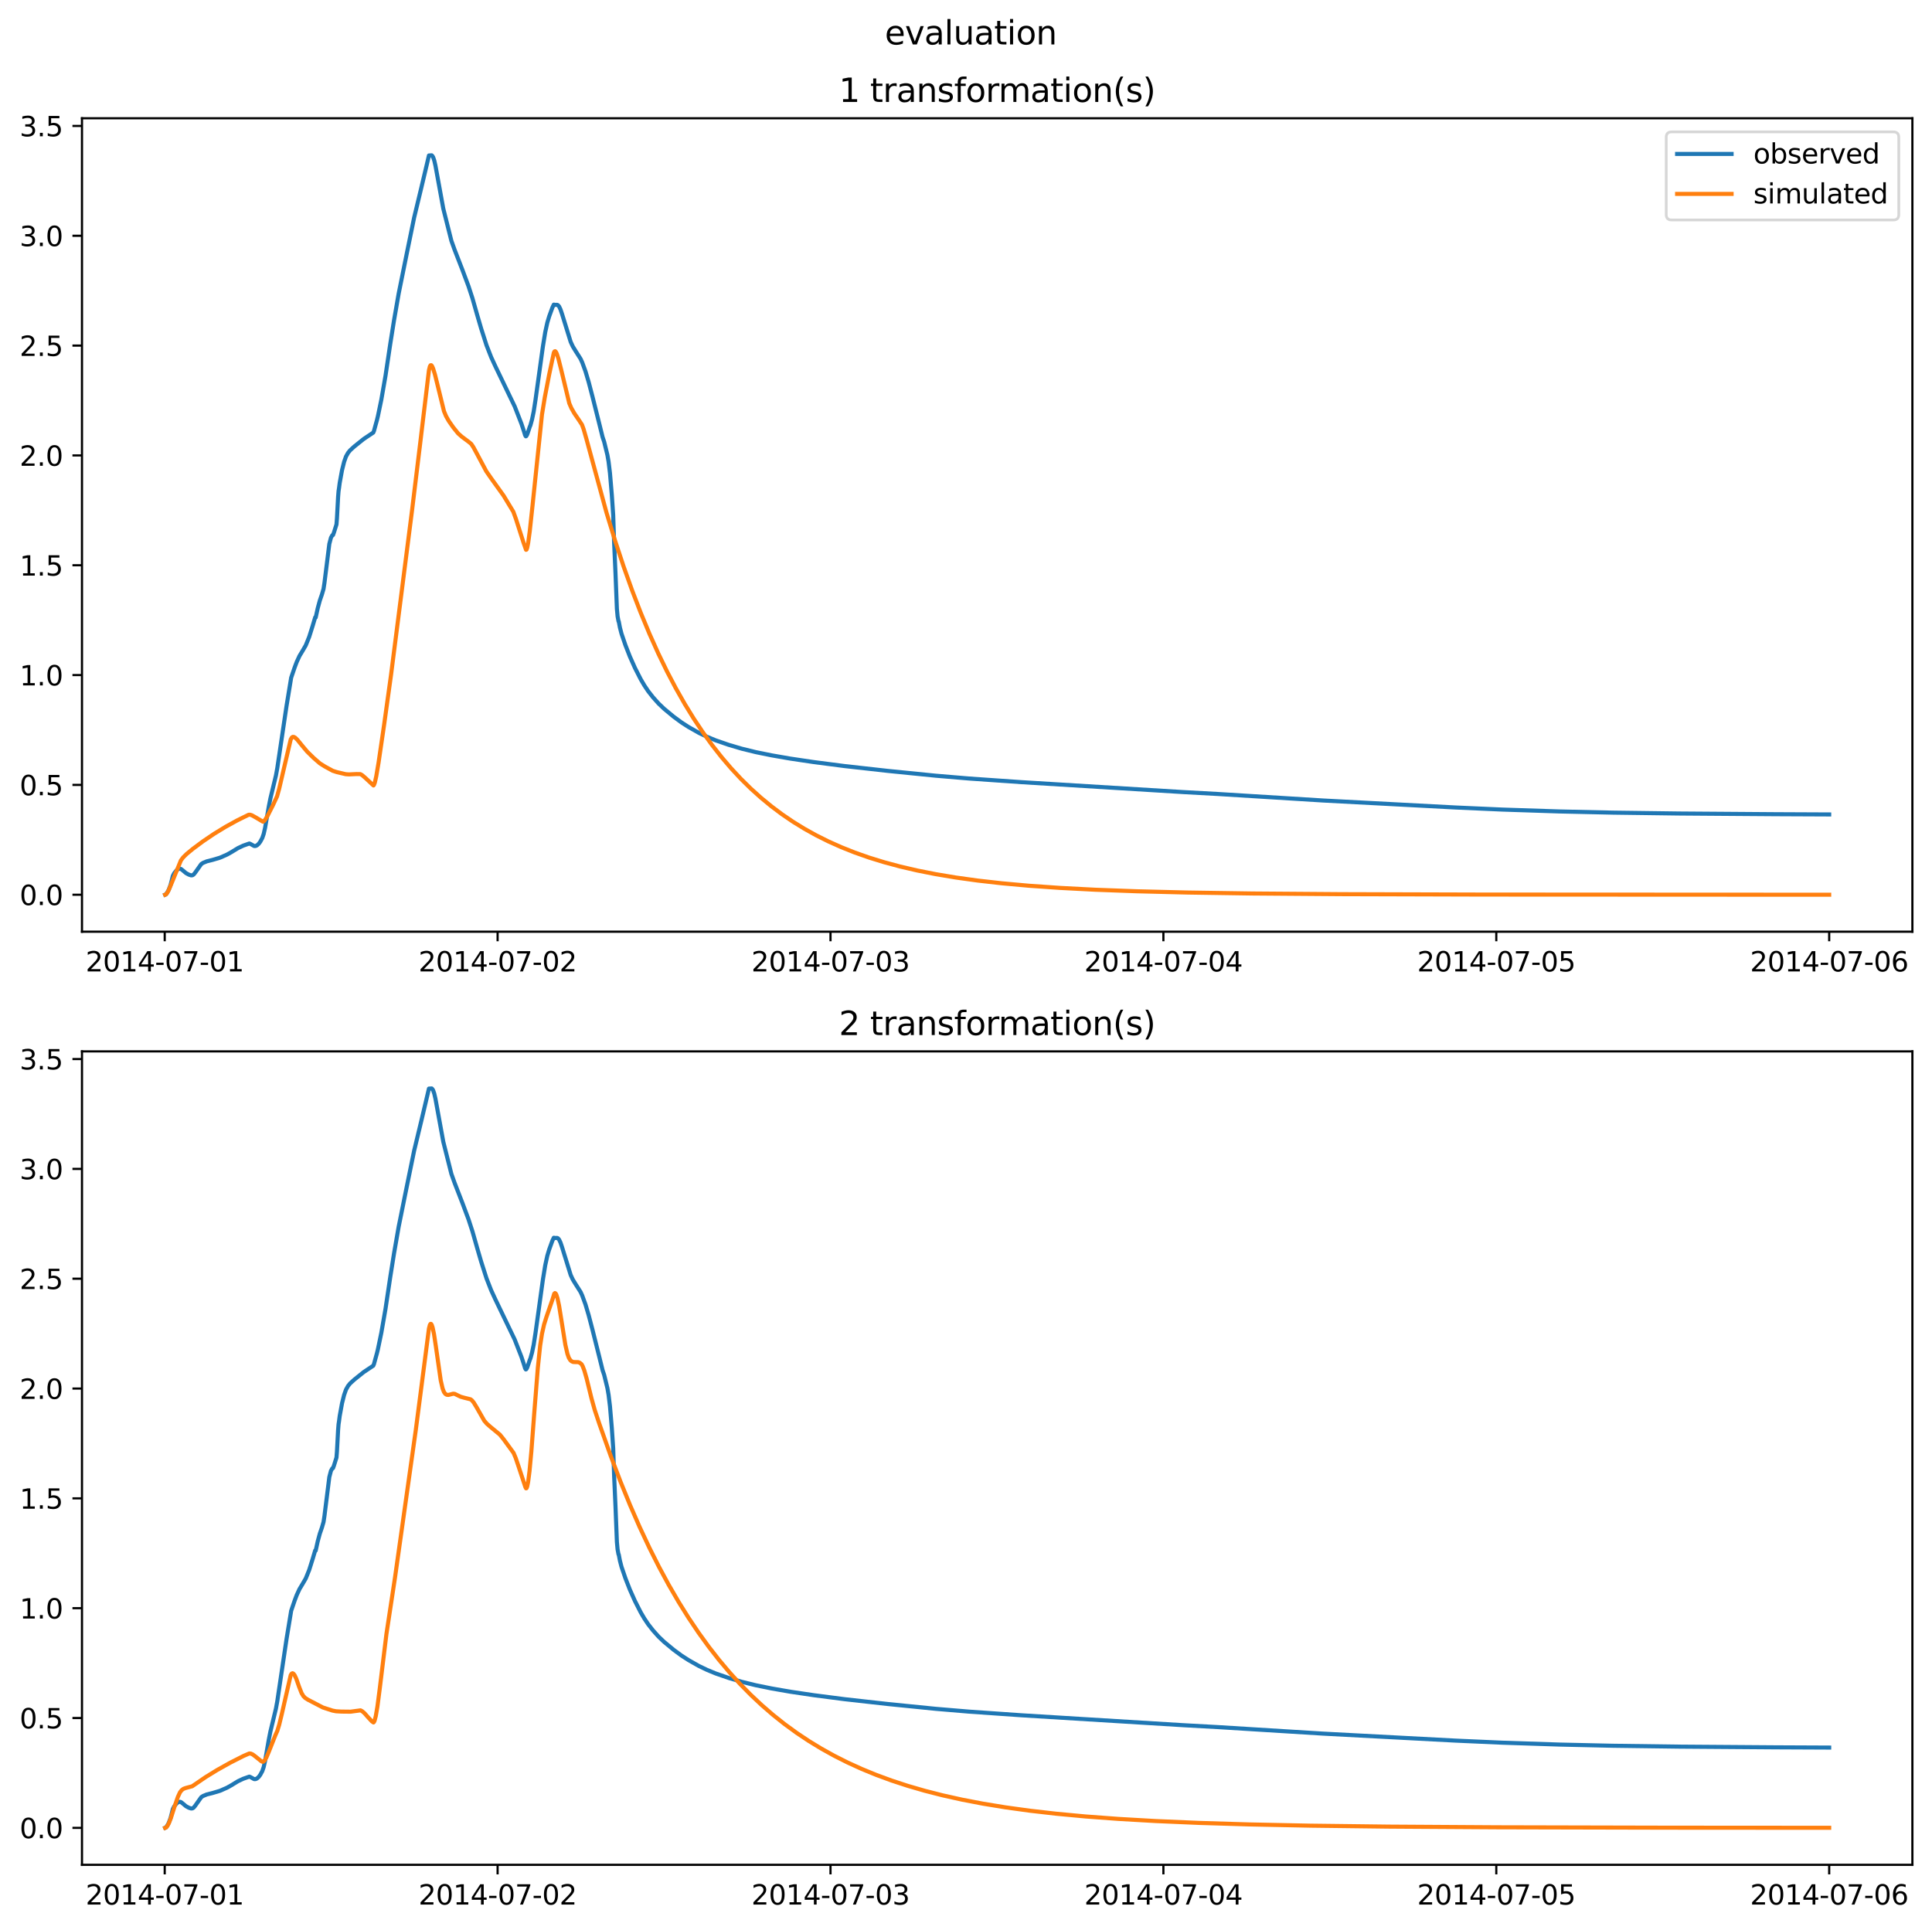 <?xml version="1.0" encoding="utf-8" standalone="no"?>
<!DOCTYPE svg PUBLIC "-//W3C//DTD SVG 1.1//EN"
  "http://www.w3.org/Graphics/SVG/1.1/DTD/svg11.dtd">
<svg xmlns:xlink="http://www.w3.org/1999/xlink" width="709.427pt" height="708.798pt" viewBox="0 0 709.427 708.798" xmlns="http://www.w3.org/2000/svg" version="1.1">
 <defs>
  <style type="text/css">*{stroke-linejoin: round; stroke-linecap: butt}</style>
 </defs>
 <g id="figure_1">
  <g id="patch_1">
   <path d="M 0 708.798 
L 709.427 708.798 
L 709.427 0 
L 0 0 
z
" style="fill: #ffffff"/>
  </g>
  <g id="axes_1">
   <g id="patch_2">
    <path d="M 30.103 342.2 
L 702.227 342.2 
L 702.227 43.44 
L 30.103 43.44 
z
" style="fill: #ffffff"/>
   </g>
   <g id="matplotlib.axis_1">
    <g id="xtick_1">
     <g id="line2d_1">
      <defs>
       <path id="m0aeaf3da67" d="M 0 0 
L 0 3.5 
" style="stroke: #000000; stroke-width: 0.8"/>
      </defs>
      <g>
       <use xlink:href="#m0aeaf3da67" x="60.484" y="342.2" style="stroke: #000000; stroke-width: 0.8"/>
      </g>
     </g>
     <g id="text_1">
      <!-- 2014-07-01 -->
      <g transform="translate(31.427 356.798) scale(0.1 -0.1)">
       <defs>
        <path id="DejaVuSans-32" d="M 1228 531 
L 3431 531 
L 3431 0 
L 469 0 
L 469 531 
Q 828 903 1448 1529 
Q 2069 2156 2228 2338 
Q 2531 2678 2651 2914 
Q 2772 3150 2772 3378 
Q 2772 3750 2511 3984 
Q 2250 4219 1831 4219 
Q 1534 4219 1204 4116 
Q 875 4013 500 3803 
L 500 4441 
Q 881 4594 1212 4672 
Q 1544 4750 1819 4750 
Q 2544 4750 2975 4387 
Q 3406 4025 3406 3419 
Q 3406 3131 3298 2873 
Q 3191 2616 2906 2266 
Q 2828 2175 2409 1742 
Q 1991 1309 1228 531 
z
" transform="scale(0.016)"/>
        <path id="DejaVuSans-30" d="M 2034 4250 
Q 1547 4250 1301 3770 
Q 1056 3291 1056 2328 
Q 1056 1369 1301 889 
Q 1547 409 2034 409 
Q 2525 409 2770 889 
Q 3016 1369 3016 2328 
Q 3016 3291 2770 3770 
Q 2525 4250 2034 4250 
z
M 2034 4750 
Q 2819 4750 3233 4129 
Q 3647 3509 3647 2328 
Q 3647 1150 3233 529 
Q 2819 -91 2034 -91 
Q 1250 -91 836 529 
Q 422 1150 422 2328 
Q 422 3509 836 4129 
Q 1250 4750 2034 4750 
z
" transform="scale(0.016)"/>
        <path id="DejaVuSans-31" d="M 794 531 
L 1825 531 
L 1825 4091 
L 703 3866 
L 703 4441 
L 1819 4666 
L 2450 4666 
L 2450 531 
L 3481 531 
L 3481 0 
L 794 0 
L 794 531 
z
" transform="scale(0.016)"/>
        <path id="DejaVuSans-34" d="M 2419 4116 
L 825 1625 
L 2419 1625 
L 2419 4116 
z
M 2253 4666 
L 3047 4666 
L 3047 1625 
L 3713 1625 
L 3713 1100 
L 3047 1100 
L 3047 0 
L 2419 0 
L 2419 1100 
L 313 1100 
L 313 1709 
L 2253 4666 
z
" transform="scale(0.016)"/>
        <path id="DejaVuSans-2d" d="M 313 2009 
L 1997 2009 
L 1997 1497 
L 313 1497 
L 313 2009 
z
" transform="scale(0.016)"/>
        <path id="DejaVuSans-37" d="M 525 4666 
L 3525 4666 
L 3525 4397 
L 1831 0 
L 1172 0 
L 2766 4134 
L 525 4134 
L 525 4666 
z
" transform="scale(0.016)"/>
       </defs>
       <use xlink:href="#DejaVuSans-32"/>
       <use xlink:href="#DejaVuSans-30" x="63.623"/>
       <use xlink:href="#DejaVuSans-31" x="127.246"/>
       <use xlink:href="#DejaVuSans-34" x="190.869"/>
       <use xlink:href="#DejaVuSans-2d" x="254.492"/>
       <use xlink:href="#DejaVuSans-30" x="290.576"/>
       <use xlink:href="#DejaVuSans-37" x="354.199"/>
       <use xlink:href="#DejaVuSans-2d" x="417.822"/>
       <use xlink:href="#DejaVuSans-30" x="453.906"/>
       <use xlink:href="#DejaVuSans-31" x="517.529"/>
      </g>
     </g>
    </g>
    <g id="xtick_2">
     <g id="line2d_2">
      <g>
       <use xlink:href="#m0aeaf3da67" x="182.723" y="342.2" style="stroke: #000000; stroke-width: 0.8"/>
      </g>
     </g>
     <g id="text_2">
      <!-- 2014-07-02 -->
      <g transform="translate(153.665 356.798) scale(0.1 -0.1)">
       <use xlink:href="#DejaVuSans-32"/>
       <use xlink:href="#DejaVuSans-30" x="63.623"/>
       <use xlink:href="#DejaVuSans-31" x="127.246"/>
       <use xlink:href="#DejaVuSans-34" x="190.869"/>
       <use xlink:href="#DejaVuSans-2d" x="254.492"/>
       <use xlink:href="#DejaVuSans-30" x="290.576"/>
       <use xlink:href="#DejaVuSans-37" x="354.199"/>
       <use xlink:href="#DejaVuSans-2d" x="417.822"/>
       <use xlink:href="#DejaVuSans-30" x="453.906"/>
       <use xlink:href="#DejaVuSans-32" x="517.529"/>
      </g>
     </g>
    </g>
    <g id="xtick_3">
     <g id="line2d_3">
      <g>
       <use xlink:href="#m0aeaf3da67" x="304.961" y="342.2" style="stroke: #000000; stroke-width: 0.8"/>
      </g>
     </g>
     <g id="text_3">
      <!-- 2014-07-03 -->
      <g transform="translate(275.903 356.798) scale(0.1 -0.1)">
       <defs>
        <path id="DejaVuSans-33" d="M 2597 2516 
Q 3050 2419 3304 2112 
Q 3559 1806 3559 1356 
Q 3559 666 3084 287 
Q 2609 -91 1734 -91 
Q 1441 -91 1130 -33 
Q 819 25 488 141 
L 488 750 
Q 750 597 1062 519 
Q 1375 441 1716 441 
Q 2309 441 2620 675 
Q 2931 909 2931 1356 
Q 2931 1769 2642 2001 
Q 2353 2234 1838 2234 
L 1294 2234 
L 1294 2753 
L 1863 2753 
Q 2328 2753 2575 2939 
Q 2822 3125 2822 3475 
Q 2822 3834 2567 4026 
Q 2313 4219 1838 4219 
Q 1578 4219 1281 4162 
Q 984 4106 628 3988 
L 628 4550 
Q 988 4650 1302 4700 
Q 1616 4750 1894 4750 
Q 2613 4750 3031 4423 
Q 3450 4097 3450 3541 
Q 3450 3153 3228 2886 
Q 3006 2619 2597 2516 
z
" transform="scale(0.016)"/>
       </defs>
       <use xlink:href="#DejaVuSans-32"/>
       <use xlink:href="#DejaVuSans-30" x="63.623"/>
       <use xlink:href="#DejaVuSans-31" x="127.246"/>
       <use xlink:href="#DejaVuSans-34" x="190.869"/>
       <use xlink:href="#DejaVuSans-2d" x="254.492"/>
       <use xlink:href="#DejaVuSans-30" x="290.576"/>
       <use xlink:href="#DejaVuSans-37" x="354.199"/>
       <use xlink:href="#DejaVuSans-2d" x="417.822"/>
       <use xlink:href="#DejaVuSans-30" x="453.906"/>
       <use xlink:href="#DejaVuSans-33" x="517.529"/>
      </g>
     </g>
    </g>
    <g id="xtick_4">
     <g id="line2d_4">
      <g>
       <use xlink:href="#m0aeaf3da67" x="427.199" y="342.2" style="stroke: #000000; stroke-width: 0.8"/>
      </g>
     </g>
     <g id="text_4">
      <!-- 2014-07-04 -->
      <g transform="translate(398.141 356.798) scale(0.1 -0.1)">
       <use xlink:href="#DejaVuSans-32"/>
       <use xlink:href="#DejaVuSans-30" x="63.623"/>
       <use xlink:href="#DejaVuSans-31" x="127.246"/>
       <use xlink:href="#DejaVuSans-34" x="190.869"/>
       <use xlink:href="#DejaVuSans-2d" x="254.492"/>
       <use xlink:href="#DejaVuSans-30" x="290.576"/>
       <use xlink:href="#DejaVuSans-37" x="354.199"/>
       <use xlink:href="#DejaVuSans-2d" x="417.822"/>
       <use xlink:href="#DejaVuSans-30" x="453.906"/>
       <use xlink:href="#DejaVuSans-34" x="517.529"/>
      </g>
     </g>
    </g>
    <g id="xtick_5">
     <g id="line2d_5">
      <g>
       <use xlink:href="#m0aeaf3da67" x="549.437" y="342.2" style="stroke: #000000; stroke-width: 0.8"/>
      </g>
     </g>
     <g id="text_5">
      <!-- 2014-07-05 -->
      <g transform="translate(520.38 356.798) scale(0.1 -0.1)">
       <defs>
        <path id="DejaVuSans-35" d="M 691 4666 
L 3169 4666 
L 3169 4134 
L 1269 4134 
L 1269 2991 
Q 1406 3038 1543 3061 
Q 1681 3084 1819 3084 
Q 2600 3084 3056 2656 
Q 3513 2228 3513 1497 
Q 3513 744 3044 326 
Q 2575 -91 1722 -91 
Q 1428 -91 1123 -41 
Q 819 9 494 109 
L 494 744 
Q 775 591 1075 516 
Q 1375 441 1709 441 
Q 2250 441 2565 725 
Q 2881 1009 2881 1497 
Q 2881 1984 2565 2268 
Q 2250 2553 1709 2553 
Q 1456 2553 1204 2497 
Q 953 2441 691 2322 
L 691 4666 
z
" transform="scale(0.016)"/>
       </defs>
       <use xlink:href="#DejaVuSans-32"/>
       <use xlink:href="#DejaVuSans-30" x="63.623"/>
       <use xlink:href="#DejaVuSans-31" x="127.246"/>
       <use xlink:href="#DejaVuSans-34" x="190.869"/>
       <use xlink:href="#DejaVuSans-2d" x="254.492"/>
       <use xlink:href="#DejaVuSans-30" x="290.576"/>
       <use xlink:href="#DejaVuSans-37" x="354.199"/>
       <use xlink:href="#DejaVuSans-2d" x="417.822"/>
       <use xlink:href="#DejaVuSans-30" x="453.906"/>
       <use xlink:href="#DejaVuSans-35" x="517.529"/>
      </g>
     </g>
    </g>
    <g id="xtick_6">
     <g id="line2d_6">
      <g>
       <use xlink:href="#m0aeaf3da67" x="671.676" y="342.2" style="stroke: #000000; stroke-width: 0.8"/>
      </g>
     </g>
     <g id="text_6">
      <!-- 2014-07-06 -->
      <g transform="translate(642.618 356.798) scale(0.1 -0.1)">
       <defs>
        <path id="DejaVuSans-36" d="M 2113 2584 
Q 1688 2584 1439 2293 
Q 1191 2003 1191 1497 
Q 1191 994 1439 701 
Q 1688 409 2113 409 
Q 2538 409 2786 701 
Q 3034 994 3034 1497 
Q 3034 2003 2786 2293 
Q 2538 2584 2113 2584 
z
M 3366 4563 
L 3366 3988 
Q 3128 4100 2886 4159 
Q 2644 4219 2406 4219 
Q 1781 4219 1451 3797 
Q 1122 3375 1075 2522 
Q 1259 2794 1537 2939 
Q 1816 3084 2150 3084 
Q 2853 3084 3261 2657 
Q 3669 2231 3669 1497 
Q 3669 778 3244 343 
Q 2819 -91 2113 -91 
Q 1303 -91 875 529 
Q 447 1150 447 2328 
Q 447 3434 972 4092 
Q 1497 4750 2381 4750 
Q 2619 4750 2861 4703 
Q 3103 4656 3366 4563 
z
" transform="scale(0.016)"/>
       </defs>
       <use xlink:href="#DejaVuSans-32"/>
       <use xlink:href="#DejaVuSans-30" x="63.623"/>
       <use xlink:href="#DejaVuSans-31" x="127.246"/>
       <use xlink:href="#DejaVuSans-34" x="190.869"/>
       <use xlink:href="#DejaVuSans-2d" x="254.492"/>
       <use xlink:href="#DejaVuSans-30" x="290.576"/>
       <use xlink:href="#DejaVuSans-37" x="354.199"/>
       <use xlink:href="#DejaVuSans-2d" x="417.822"/>
       <use xlink:href="#DejaVuSans-30" x="453.906"/>
       <use xlink:href="#DejaVuSans-36" x="517.529"/>
      </g>
     </g>
    </g>
   </g>
   <g id="matplotlib.axis_2">
    <g id="ytick_1">
     <g id="line2d_7">
      <defs>
       <path id="m601cf2216c" d="M 0 0 
L -3.5 0 
" style="stroke: #000000; stroke-width: 0.8"/>
      </defs>
      <g>
       <use xlink:href="#m601cf2216c" x="30.103" y="328.62" style="stroke: #000000; stroke-width: 0.8"/>
      </g>
     </g>
     <g id="text_7">
      <!-- 0.0 -->
      <g transform="translate(7.2 332.419) scale(0.1 -0.1)">
       <defs>
        <path id="DejaVuSans-2e" d="M 684 794 
L 1344 794 
L 1344 0 
L 684 0 
L 684 794 
z
" transform="scale(0.016)"/>
       </defs>
       <use xlink:href="#DejaVuSans-30"/>
       <use xlink:href="#DejaVuSans-2e" x="63.623"/>
       <use xlink:href="#DejaVuSans-30" x="95.41"/>
      </g>
     </g>
    </g>
    <g id="ytick_2">
     <g id="line2d_8">
      <g>
       <use xlink:href="#m601cf2216c" x="30.103" y="288.283" style="stroke: #000000; stroke-width: 0.8"/>
      </g>
     </g>
     <g id="text_8">
      <!-- 0.5 -->
      <g transform="translate(7.2 292.082) scale(0.1 -0.1)">
       <use xlink:href="#DejaVuSans-30"/>
       <use xlink:href="#DejaVuSans-2e" x="63.623"/>
       <use xlink:href="#DejaVuSans-35" x="95.41"/>
      </g>
     </g>
    </g>
    <g id="ytick_3">
     <g id="line2d_9">
      <g>
       <use xlink:href="#m601cf2216c" x="30.103" y="247.945" style="stroke: #000000; stroke-width: 0.8"/>
      </g>
     </g>
     <g id="text_9">
      <!-- 1.0 -->
      <g transform="translate(7.2 251.744) scale(0.1 -0.1)">
       <use xlink:href="#DejaVuSans-31"/>
       <use xlink:href="#DejaVuSans-2e" x="63.623"/>
       <use xlink:href="#DejaVuSans-30" x="95.41"/>
      </g>
     </g>
    </g>
    <g id="ytick_4">
     <g id="line2d_10">
      <g>
       <use xlink:href="#m601cf2216c" x="30.103" y="207.608" style="stroke: #000000; stroke-width: 0.8"/>
      </g>
     </g>
     <g id="text_10">
      <!-- 1.5 -->
      <g transform="translate(7.2 211.407) scale(0.1 -0.1)">
       <use xlink:href="#DejaVuSans-31"/>
       <use xlink:href="#DejaVuSans-2e" x="63.623"/>
       <use xlink:href="#DejaVuSans-35" x="95.41"/>
      </g>
     </g>
    </g>
    <g id="ytick_5">
     <g id="line2d_11">
      <g>
       <use xlink:href="#m601cf2216c" x="30.103" y="167.27" style="stroke: #000000; stroke-width: 0.8"/>
      </g>
     </g>
     <g id="text_11">
      <!-- 2.0 -->
      <g transform="translate(7.2 171.07) scale(0.1 -0.1)">
       <use xlink:href="#DejaVuSans-32"/>
       <use xlink:href="#DejaVuSans-2e" x="63.623"/>
       <use xlink:href="#DejaVuSans-30" x="95.41"/>
      </g>
     </g>
    </g>
    <g id="ytick_6">
     <g id="line2d_12">
      <g>
       <use xlink:href="#m601cf2216c" x="30.103" y="126.933" style="stroke: #000000; stroke-width: 0.8"/>
      </g>
     </g>
     <g id="text_12">
      <!-- 2.5 -->
      <g transform="translate(7.2 130.732) scale(0.1 -0.1)">
       <use xlink:href="#DejaVuSans-32"/>
       <use xlink:href="#DejaVuSans-2e" x="63.623"/>
       <use xlink:href="#DejaVuSans-35" x="95.41"/>
      </g>
     </g>
    </g>
    <g id="ytick_7">
     <g id="line2d_13">
      <g>
       <use xlink:href="#m601cf2216c" x="30.103" y="86.596" style="stroke: #000000; stroke-width: 0.8"/>
      </g>
     </g>
     <g id="text_13">
      <!-- 3.0 -->
      <g transform="translate(7.2 90.395) scale(0.1 -0.1)">
       <use xlink:href="#DejaVuSans-33"/>
       <use xlink:href="#DejaVuSans-2e" x="63.623"/>
       <use xlink:href="#DejaVuSans-30" x="95.41"/>
      </g>
     </g>
    </g>
    <g id="ytick_8">
     <g id="line2d_14">
      <g>
       <use xlink:href="#m601cf2216c" x="30.103" y="46.258" style="stroke: #000000; stroke-width: 0.8"/>
      </g>
     </g>
     <g id="text_14">
      <!-- 3.5 -->
      <g transform="translate(7.2 50.058) scale(0.1 -0.1)">
       <use xlink:href="#DejaVuSans-33"/>
       <use xlink:href="#DejaVuSans-2e" x="63.623"/>
       <use xlink:href="#DejaVuSans-35" x="95.41"/>
      </g>
     </g>
    </g>
   </g>
   <g id="line2d_15">
    <path d="M 60.654 328.619 
L 60.909 328.513 
L 61.418 327.786 
L 61.928 326.878 
L 62.607 325.08 
L 63.031 323.47 
L 63.455 321.723 
L 63.965 320.727 
L 64.899 319.575 
L 65.493 319.188 
L 66.002 319.042 
L 66.427 319.146 
L 67.021 319.595 
L 68.294 320.67 
L 69.313 321.228 
L 70.162 321.507 
L 70.671 321.473 
L 71.095 321.201 
L 71.605 320.6 
L 73.897 317.361 
L 74.576 316.915 
L 75.934 316.357 
L 78.056 315.824 
L 80.773 315.014 
L 83.404 313.854 
L 84.932 312.994 
L 87.394 311.49 
L 89.346 310.579 
L 91.553 309.805 
L 91.978 309.975 
L 93.336 310.731 
L 93.845 310.718 
L 94.355 310.49 
L 94.949 309.973 
L 95.543 309.194 
L 96.307 307.795 
L 96.816 306.334 
L 97.326 304.11 
L 98.684 296.326 
L 99.278 293.315 
L 101.315 284.856 
L 101.825 282.085 
L 105.22 259.246 
L 106.918 248.899 
L 108.191 245.161 
L 108.955 243.129 
L 109.974 240.916 
L 111.077 239.087 
L 112.266 237.038 
L 113.539 233.891 
L 114.813 229.845 
L 115.746 226.704 
L 115.916 226.811 
L 116.68 223.349 
L 117.444 220.543 
L 118.208 218.328 
L 118.802 216.284 
L 119.142 214.059 
L 120.924 199.795 
L 121.519 197.501 
L 122.028 196.579 
L 122.283 196.512 
L 122.622 195.573 
L 123.556 192.604 
L 123.726 190.41 
L 124.15 182.497 
L 124.32 180.372 
L 124.49 179.264 
L 124.744 177.336 
L 125.593 172.673 
L 126.357 169.626 
L 127.036 167.694 
L 127.8 166.331 
L 128.564 165.389 
L 130.092 163.995 
L 133.573 161.208 
L 137.053 158.886 
L 137.308 158.306 
L 137.902 156.142 
L 138.411 154.305 
L 138.751 152.912 
L 140.024 146.793 
L 141.552 138.038 
L 143.335 126.109 
L 144.693 117.603 
L 146.391 107.836 
L 149.447 92.717 
L 152.078 79.877 
L 154.71 68.936 
L 157.511 57.102 
L 157.851 57.091 
L 158.275 57.058 
L 158.53 57.054 
L 158.784 57.317 
L 159.039 57.723 
L 159.463 58.95 
L 159.888 60.797 
L 162.774 76.62 
L 165.745 88.436 
L 166.934 91.753 
L 169.735 98.967 
L 172.027 105.1 
L 173.47 109.515 
L 175.253 115.78 
L 176.696 120.708 
L 178.648 126.813 
L 180.346 131.161 
L 181.874 134.481 
L 189.004 149.297 
L 191.466 155.627 
L 192.315 158.172 
L 192.824 159.84 
L 193.079 160.259 
L 193.249 160.169 
L 193.588 159.566 
L 194.013 158.336 
L 194.522 156.777 
L 194.777 156.19 
L 195.371 154.032 
L 195.965 151.186 
L 196.644 146.794 
L 199.361 127.182 
L 200.21 121.991 
L 200.974 118.5 
L 201.653 116.223 
L 202.841 112.956 
L 203.35 111.888 
L 203.605 111.922 
L 204.029 111.987 
L 204.539 111.938 
L 204.878 112.084 
L 205.303 112.572 
L 205.812 113.654 
L 206.406 115.405 
L 209.547 125.55 
L 210.311 127.201 
L 211.33 128.876 
L 211.584 129.273 
L 213.197 131.817 
L 213.792 133.117 
L 214.98 136.365 
L 216.168 140.358 
L 217.527 145.548 
L 219.988 155.364 
L 220.837 158.786 
L 221.262 160.524 
L 221.856 162.283 
L 223.044 167.14 
L 223.469 169.584 
L 223.978 173.766 
L 224.657 181.752 
L 225.167 189.211 
L 225.506 199.339 
L 226.015 210.701 
L 226.525 223.618 
L 226.779 226.381 
L 227.119 228.2 
L 227.204 228.224 
L 227.628 230.468 
L 228.222 232.762 
L 229.666 236.987 
L 231.278 241.112 
L 233.146 245.3 
L 235.268 249.471 
L 236.626 251.779 
L 237.985 253.813 
L 239.767 256.091 
L 241.804 258.369 
L 243.842 260.311 
L 247.407 263.265 
L 250.208 265.323 
L 252.84 267.023 
L 256.66 269.187 
L 259.631 270.613 
L 262.772 271.909 
L 267.61 273.581 
L 272.364 274.983 
L 277.542 276.25 
L 283.315 277.424 
L 290.19 278.619 
L 298.849 279.905 
L 310.139 281.366 
L 326.013 283.14 
L 343.585 284.903 
L 355.894 285.94 
L 375.163 287.28 
L 434.415 290.915 
L 447.233 291.621 
L 485.857 294.013 
L 534.582 296.586 
L 551.645 297.343 
L 572.782 298.037 
L 592.221 298.468 
L 616.584 298.79 
L 652.067 299.047 
L 671.676 299.134 
L 671.676 299.134 
" clip-path="url(#pc9100012ff)" style="fill: none; stroke: #1f77b4; stroke-width: 1.5; stroke-linecap: square"/>
   </g>
   <g id="line2d_16">
    <path d="M 60.654 328.62 
L 60.909 328.524 
L 61.333 328.046 
L 61.928 326.957 
L 63.031 324.347 
L 66.427 316.009 
L 67.275 314.886 
L 68.549 313.632 
L 70.841 311.747 
L 74.576 308.973 
L 78.65 306.224 
L 82.81 303.684 
L 87.139 301.298 
L 91.299 299.247 
L 91.808 299.229 
L 92.487 299.443 
L 93.676 300.097 
L 96.562 301.797 
L 96.901 301.604 
L 97.411 301.014 
L 98.259 299.605 
L 100.212 295.76 
L 101.74 292.471 
L 102.504 289.742 
L 104.032 283.186 
L 106.748 271.584 
L 107.173 270.857 
L 107.512 270.643 
L 107.937 270.67 
L 108.446 270.973 
L 109.21 271.721 
L 110.823 273.706 
L 112.775 276.037 
L 115.152 278.369 
L 117.444 280.363 
L 119.227 281.492 
L 122.198 283.108 
L 123.641 283.574 
L 126.951 284.351 
L 128.14 284.427 
L 130.856 284.302 
L 132.299 284.311 
L 132.978 284.697 
L 134.082 285.642 
L 137.138 288.488 
L 137.308 288.295 
L 137.647 287.387 
L 138.157 285.133 
L 139.006 280.108 
L 141.043 266.211 
L 143.589 247.865 
L 151.314 187.345 
L 154.2 163.602 
L 157.511 135.969 
L 157.851 134.571 
L 158.105 134.156 
L 158.36 134.136 
L 158.615 134.412 
L 159.039 135.339 
L 159.718 137.555 
L 160.991 142.72 
L 163.029 151.021 
L 163.793 152.859 
L 164.811 154.653 
L 166.424 156.962 
L 168.207 159.177 
L 169.565 160.38 
L 172.112 162.283 
L 173.045 163.061 
L 173.809 164.205 
L 175.253 166.886 
L 178.563 173.095 
L 180.261 175.548 
L 184.93 182.064 
L 188.495 187.962 
L 189.429 190.536 
L 192.23 199.286 
L 193.164 201.945 
L 193.334 201.867 
L 193.588 201.191 
L 193.928 199.502 
L 194.522 195.153 
L 195.541 185.699 
L 199.021 152.207 
L 200.04 145.967 
L 201.653 137.577 
L 203.35 129.589 
L 203.605 129.079 
L 203.86 128.994 
L 204.114 129.23 
L 204.454 129.908 
L 205.048 131.735 
L 206.067 135.794 
L 209.038 148.124 
L 209.802 149.892 
L 210.905 151.831 
L 212.688 154.449 
L 213.707 156.004 
L 214.301 157.627 
L 215.32 161.178 
L 222.705 188.296 
L 225.846 198.555 
L 228.986 208.063 
L 232.127 216.877 
L 235.268 225.046 
L 238.494 232.815 
L 241.72 240.001 
L 244.945 246.648 
L 248.171 252.796 
L 251.482 258.627 
L 254.792 264.01 
L 258.103 268.979 
L 261.498 273.678 
L 264.979 278.111 
L 268.459 282.186 
L 272.025 286.02 
L 275.675 289.618 
L 279.41 292.985 
L 283.23 296.127 
L 287.135 299.054 
L 291.209 301.827 
L 295.369 304.39 
L 299.698 306.797 
L 304.197 309.046 
L 308.951 311.17 
L 313.874 313.128 
L 319.137 314.979 
L 324.655 316.682 
L 330.512 318.258 
L 336.794 319.718 
L 343.585 321.065 
L 350.97 322.3 
L 359.034 323.42 
L 367.948 324.427 
L 377.879 325.322 
L 389.17 326.11 
L 402.157 326.786 
L 417.437 327.352 
L 436.112 327.813 
L 459.881 328.166 
L 492.648 328.414 
L 544.599 328.561 
L 661.998 328.617 
L 671.676 328.617 
L 671.676 328.617 
" clip-path="url(#pc9100012ff)" style="fill: none; stroke: #ff7f0e; stroke-width: 1.5; stroke-linecap: square"/>
   </g>
   <g id="patch_3">
    <path d="M 30.103 342.2 
L 30.103 43.44 
" style="fill: none; stroke: #000000; stroke-width: 0.8; stroke-linejoin: miter; stroke-linecap: square"/>
   </g>
   <g id="patch_4">
    <path d="M 702.227 342.2 
L 702.227 43.44 
" style="fill: none; stroke: #000000; stroke-width: 0.8; stroke-linejoin: miter; stroke-linecap: square"/>
   </g>
   <g id="patch_5">
    <path d="M 30.103 342.2 
L 702.227 342.2 
" style="fill: none; stroke: #000000; stroke-width: 0.8; stroke-linejoin: miter; stroke-linecap: square"/>
   </g>
   <g id="patch_6">
    <path d="M 30.103 43.44 
L 702.227 43.44 
" style="fill: none; stroke: #000000; stroke-width: 0.8; stroke-linejoin: miter; stroke-linecap: square"/>
   </g>
   <g id="text_15">
    <!-- 1 transformation(s) -->
    <g transform="translate(308.05 37.44) scale(0.12 -0.12)">
     <defs>
      <path id="DejaVuSans-20" transform="scale(0.016)"/>
      <path id="DejaVuSans-74" d="M 1172 4494 
L 1172 3500 
L 2356 3500 
L 2356 3053 
L 1172 3053 
L 1172 1153 
Q 1172 725 1289 603 
Q 1406 481 1766 481 
L 2356 481 
L 2356 0 
L 1766 0 
Q 1100 0 847 248 
Q 594 497 594 1153 
L 594 3053 
L 172 3053 
L 172 3500 
L 594 3500 
L 594 4494 
L 1172 4494 
z
" transform="scale(0.016)"/>
      <path id="DejaVuSans-72" d="M 2631 2963 
Q 2534 3019 2420 3045 
Q 2306 3072 2169 3072 
Q 1681 3072 1420 2755 
Q 1159 2438 1159 1844 
L 1159 0 
L 581 0 
L 581 3500 
L 1159 3500 
L 1159 2956 
Q 1341 3275 1631 3429 
Q 1922 3584 2338 3584 
Q 2397 3584 2469 3576 
Q 2541 3569 2628 3553 
L 2631 2963 
z
" transform="scale(0.016)"/>
      <path id="DejaVuSans-61" d="M 2194 1759 
Q 1497 1759 1228 1600 
Q 959 1441 959 1056 
Q 959 750 1161 570 
Q 1363 391 1709 391 
Q 2188 391 2477 730 
Q 2766 1069 2766 1631 
L 2766 1759 
L 2194 1759 
z
M 3341 1997 
L 3341 0 
L 2766 0 
L 2766 531 
Q 2569 213 2275 61 
Q 1981 -91 1556 -91 
Q 1019 -91 701 211 
Q 384 513 384 1019 
Q 384 1609 779 1909 
Q 1175 2209 1959 2209 
L 2766 2209 
L 2766 2266 
Q 2766 2663 2505 2880 
Q 2244 3097 1772 3097 
Q 1472 3097 1187 3025 
Q 903 2953 641 2809 
L 641 3341 
Q 956 3463 1253 3523 
Q 1550 3584 1831 3584 
Q 2591 3584 2966 3190 
Q 3341 2797 3341 1997 
z
" transform="scale(0.016)"/>
      <path id="DejaVuSans-6e" d="M 3513 2113 
L 3513 0 
L 2938 0 
L 2938 2094 
Q 2938 2591 2744 2837 
Q 2550 3084 2163 3084 
Q 1697 3084 1428 2787 
Q 1159 2491 1159 1978 
L 1159 0 
L 581 0 
L 581 3500 
L 1159 3500 
L 1159 2956 
Q 1366 3272 1645 3428 
Q 1925 3584 2291 3584 
Q 2894 3584 3203 3211 
Q 3513 2838 3513 2113 
z
" transform="scale(0.016)"/>
      <path id="DejaVuSans-73" d="M 2834 3397 
L 2834 2853 
Q 2591 2978 2328 3040 
Q 2066 3103 1784 3103 
Q 1356 3103 1142 2972 
Q 928 2841 928 2578 
Q 928 2378 1081 2264 
Q 1234 2150 1697 2047 
L 1894 2003 
Q 2506 1872 2764 1633 
Q 3022 1394 3022 966 
Q 3022 478 2636 193 
Q 2250 -91 1575 -91 
Q 1294 -91 989 -36 
Q 684 19 347 128 
L 347 722 
Q 666 556 975 473 
Q 1284 391 1588 391 
Q 1994 391 2212 530 
Q 2431 669 2431 922 
Q 2431 1156 2273 1281 
Q 2116 1406 1581 1522 
L 1381 1569 
Q 847 1681 609 1914 
Q 372 2147 372 2553 
Q 372 3047 722 3315 
Q 1072 3584 1716 3584 
Q 2034 3584 2315 3537 
Q 2597 3491 2834 3397 
z
" transform="scale(0.016)"/>
      <path id="DejaVuSans-66" d="M 2375 4863 
L 2375 4384 
L 1825 4384 
Q 1516 4384 1395 4259 
Q 1275 4134 1275 3809 
L 1275 3500 
L 2222 3500 
L 2222 3053 
L 1275 3053 
L 1275 0 
L 697 0 
L 697 3053 
L 147 3053 
L 147 3500 
L 697 3500 
L 697 3744 
Q 697 4328 969 4595 
Q 1241 4863 1831 4863 
L 2375 4863 
z
" transform="scale(0.016)"/>
      <path id="DejaVuSans-6f" d="M 1959 3097 
Q 1497 3097 1228 2736 
Q 959 2375 959 1747 
Q 959 1119 1226 758 
Q 1494 397 1959 397 
Q 2419 397 2687 759 
Q 2956 1122 2956 1747 
Q 2956 2369 2687 2733 
Q 2419 3097 1959 3097 
z
M 1959 3584 
Q 2709 3584 3137 3096 
Q 3566 2609 3566 1747 
Q 3566 888 3137 398 
Q 2709 -91 1959 -91 
Q 1206 -91 779 398 
Q 353 888 353 1747 
Q 353 2609 779 3096 
Q 1206 3584 1959 3584 
z
" transform="scale(0.016)"/>
      <path id="DejaVuSans-6d" d="M 3328 2828 
Q 3544 3216 3844 3400 
Q 4144 3584 4550 3584 
Q 5097 3584 5394 3201 
Q 5691 2819 5691 2113 
L 5691 0 
L 5113 0 
L 5113 2094 
Q 5113 2597 4934 2840 
Q 4756 3084 4391 3084 
Q 3944 3084 3684 2787 
Q 3425 2491 3425 1978 
L 3425 0 
L 2847 0 
L 2847 2094 
Q 2847 2600 2669 2842 
Q 2491 3084 2119 3084 
Q 1678 3084 1418 2786 
Q 1159 2488 1159 1978 
L 1159 0 
L 581 0 
L 581 3500 
L 1159 3500 
L 1159 2956 
Q 1356 3278 1631 3431 
Q 1906 3584 2284 3584 
Q 2666 3584 2933 3390 
Q 3200 3197 3328 2828 
z
" transform="scale(0.016)"/>
      <path id="DejaVuSans-69" d="M 603 3500 
L 1178 3500 
L 1178 0 
L 603 0 
L 603 3500 
z
M 603 4863 
L 1178 4863 
L 1178 4134 
L 603 4134 
L 603 4863 
z
" transform="scale(0.016)"/>
      <path id="DejaVuSans-28" d="M 1984 4856 
Q 1566 4138 1362 3434 
Q 1159 2731 1159 2009 
Q 1159 1288 1364 580 
Q 1569 -128 1984 -844 
L 1484 -844 
Q 1016 -109 783 600 
Q 550 1309 550 2009 
Q 550 2706 781 3412 
Q 1013 4119 1484 4856 
L 1984 4856 
z
" transform="scale(0.016)"/>
      <path id="DejaVuSans-29" d="M 513 4856 
L 1013 4856 
Q 1481 4119 1714 3412 
Q 1947 2706 1947 2009 
Q 1947 1309 1714 600 
Q 1481 -109 1013 -844 
L 513 -844 
Q 928 -128 1133 580 
Q 1338 1288 1338 2009 
Q 1338 2731 1133 3434 
Q 928 4138 513 4856 
z
" transform="scale(0.016)"/>
     </defs>
     <use xlink:href="#DejaVuSans-31"/>
     <use xlink:href="#DejaVuSans-20" x="63.623"/>
     <use xlink:href="#DejaVuSans-74" x="95.41"/>
     <use xlink:href="#DejaVuSans-72" x="134.619"/>
     <use xlink:href="#DejaVuSans-61" x="175.732"/>
     <use xlink:href="#DejaVuSans-6e" x="237.012"/>
     <use xlink:href="#DejaVuSans-73" x="300.391"/>
     <use xlink:href="#DejaVuSans-66" x="352.49"/>
     <use xlink:href="#DejaVuSans-6f" x="387.695"/>
     <use xlink:href="#DejaVuSans-72" x="448.877"/>
     <use xlink:href="#DejaVuSans-6d" x="488.24"/>
     <use xlink:href="#DejaVuSans-61" x="585.652"/>
     <use xlink:href="#DejaVuSans-74" x="646.932"/>
     <use xlink:href="#DejaVuSans-69" x="686.141"/>
     <use xlink:href="#DejaVuSans-6f" x="713.924"/>
     <use xlink:href="#DejaVuSans-6e" x="775.105"/>
     <use xlink:href="#DejaVuSans-28" x="838.484"/>
     <use xlink:href="#DejaVuSans-73" x="877.498"/>
     <use xlink:href="#DejaVuSans-29" x="929.598"/>
    </g>
   </g>
   <g id="legend_1">
    <g id="patch_7">
     <path d="M 613.833 80.796 
L 695.227 80.796 
Q 697.227 80.796 697.227 78.796 
L 697.227 50.44 
Q 697.227 48.44 695.227 48.44 
L 613.833 48.44 
Q 611.833 48.44 611.833 50.44 
L 611.833 78.796 
Q 611.833 80.796 613.833 80.796 
z
" style="fill: #ffffff; opacity: 0.8; stroke: #cccccc; stroke-linejoin: miter"/>
    </g>
    <g id="line2d_17">
     <path d="M 615.833 56.538 
L 625.833 56.538 
L 635.833 56.538 
" style="fill: none; stroke: #1f77b4; stroke-width: 1.5; stroke-linecap: square"/>
    </g>
    <g id="text_16">
     <!-- observed -->
     <g transform="translate(643.833 60.038) scale(0.1 -0.1)">
      <defs>
       <path id="DejaVuSans-62" d="M 3116 1747 
Q 3116 2381 2855 2742 
Q 2594 3103 2138 3103 
Q 1681 3103 1420 2742 
Q 1159 2381 1159 1747 
Q 1159 1113 1420 752 
Q 1681 391 2138 391 
Q 2594 391 2855 752 
Q 3116 1113 3116 1747 
z
M 1159 2969 
Q 1341 3281 1617 3432 
Q 1894 3584 2278 3584 
Q 2916 3584 3314 3078 
Q 3713 2572 3713 1747 
Q 3713 922 3314 415 
Q 2916 -91 2278 -91 
Q 1894 -91 1617 61 
Q 1341 213 1159 525 
L 1159 0 
L 581 0 
L 581 4863 
L 1159 4863 
L 1159 2969 
z
" transform="scale(0.016)"/>
       <path id="DejaVuSans-65" d="M 3597 1894 
L 3597 1613 
L 953 1613 
Q 991 1019 1311 708 
Q 1631 397 2203 397 
Q 2534 397 2845 478 
Q 3156 559 3463 722 
L 3463 178 
Q 3153 47 2828 -22 
Q 2503 -91 2169 -91 
Q 1331 -91 842 396 
Q 353 884 353 1716 
Q 353 2575 817 3079 
Q 1281 3584 2069 3584 
Q 2775 3584 3186 3129 
Q 3597 2675 3597 1894 
z
M 3022 2063 
Q 3016 2534 2758 2815 
Q 2500 3097 2075 3097 
Q 1594 3097 1305 2825 
Q 1016 2553 972 2059 
L 3022 2063 
z
" transform="scale(0.016)"/>
       <path id="DejaVuSans-76" d="M 191 3500 
L 800 3500 
L 1894 563 
L 2988 3500 
L 3597 3500 
L 2284 0 
L 1503 0 
L 191 3500 
z
" transform="scale(0.016)"/>
       <path id="DejaVuSans-64" d="M 2906 2969 
L 2906 4863 
L 3481 4863 
L 3481 0 
L 2906 0 
L 2906 525 
Q 2725 213 2448 61 
Q 2172 -91 1784 -91 
Q 1150 -91 751 415 
Q 353 922 353 1747 
Q 353 2572 751 3078 
Q 1150 3584 1784 3584 
Q 2172 3584 2448 3432 
Q 2725 3281 2906 2969 
z
M 947 1747 
Q 947 1113 1208 752 
Q 1469 391 1925 391 
Q 2381 391 2643 752 
Q 2906 1113 2906 1747 
Q 2906 2381 2643 2742 
Q 2381 3103 1925 3103 
Q 1469 3103 1208 2742 
Q 947 2381 947 1747 
z
" transform="scale(0.016)"/>
      </defs>
      <use xlink:href="#DejaVuSans-6f"/>
      <use xlink:href="#DejaVuSans-62" x="61.182"/>
      <use xlink:href="#DejaVuSans-73" x="124.658"/>
      <use xlink:href="#DejaVuSans-65" x="176.758"/>
      <use xlink:href="#DejaVuSans-72" x="238.281"/>
      <use xlink:href="#DejaVuSans-76" x="279.395"/>
      <use xlink:href="#DejaVuSans-65" x="338.574"/>
      <use xlink:href="#DejaVuSans-64" x="400.098"/>
     </g>
    </g>
    <g id="line2d_18">
     <path d="M 615.833 71.217 
L 625.833 71.217 
L 635.833 71.217 
" style="fill: none; stroke: #ff7f0e; stroke-width: 1.5; stroke-linecap: square"/>
    </g>
    <g id="text_17">
     <!-- simulated -->
     <g transform="translate(643.833 74.717) scale(0.1 -0.1)">
      <defs>
       <path id="DejaVuSans-75" d="M 544 1381 
L 544 3500 
L 1119 3500 
L 1119 1403 
Q 1119 906 1312 657 
Q 1506 409 1894 409 
Q 2359 409 2629 706 
Q 2900 1003 2900 1516 
L 2900 3500 
L 3475 3500 
L 3475 0 
L 2900 0 
L 2900 538 
Q 2691 219 2414 64 
Q 2138 -91 1772 -91 
Q 1169 -91 856 284 
Q 544 659 544 1381 
z
M 1991 3584 
L 1991 3584 
z
" transform="scale(0.016)"/>
       <path id="DejaVuSans-6c" d="M 603 4863 
L 1178 4863 
L 1178 0 
L 603 0 
L 603 4863 
z
" transform="scale(0.016)"/>
      </defs>
      <use xlink:href="#DejaVuSans-73"/>
      <use xlink:href="#DejaVuSans-69" x="52.1"/>
      <use xlink:href="#DejaVuSans-6d" x="79.883"/>
      <use xlink:href="#DejaVuSans-75" x="177.295"/>
      <use xlink:href="#DejaVuSans-6c" x="240.674"/>
      <use xlink:href="#DejaVuSans-61" x="268.457"/>
      <use xlink:href="#DejaVuSans-74" x="329.736"/>
      <use xlink:href="#DejaVuSans-65" x="368.945"/>
      <use xlink:href="#DejaVuSans-64" x="430.469"/>
     </g>
    </g>
   </g>
  </g>
  <g id="axes_2">
   <g id="patch_8">
    <path d="M 30.103 684.92 
L 702.227 684.92 
L 702.227 386.16 
L 30.103 386.16 
z
" style="fill: #ffffff"/>
   </g>
   <g id="matplotlib.axis_3">
    <g id="xtick_7">
     <g id="line2d_19">
      <g>
       <use xlink:href="#m0aeaf3da67" x="60.484" y="684.92" style="stroke: #000000; stroke-width: 0.8"/>
      </g>
     </g>
     <g id="text_18">
      <!-- 2014-07-01 -->
      <g transform="translate(31.427 699.518) scale(0.1 -0.1)">
       <use xlink:href="#DejaVuSans-32"/>
       <use xlink:href="#DejaVuSans-30" x="63.623"/>
       <use xlink:href="#DejaVuSans-31" x="127.246"/>
       <use xlink:href="#DejaVuSans-34" x="190.869"/>
       <use xlink:href="#DejaVuSans-2d" x="254.492"/>
       <use xlink:href="#DejaVuSans-30" x="290.576"/>
       <use xlink:href="#DejaVuSans-37" x="354.199"/>
       <use xlink:href="#DejaVuSans-2d" x="417.822"/>
       <use xlink:href="#DejaVuSans-30" x="453.906"/>
       <use xlink:href="#DejaVuSans-31" x="517.529"/>
      </g>
     </g>
    </g>
    <g id="xtick_8">
     <g id="line2d_20">
      <g>
       <use xlink:href="#m0aeaf3da67" x="182.723" y="684.92" style="stroke: #000000; stroke-width: 0.8"/>
      </g>
     </g>
     <g id="text_19">
      <!-- 2014-07-02 -->
      <g transform="translate(153.665 699.518) scale(0.1 -0.1)">
       <use xlink:href="#DejaVuSans-32"/>
       <use xlink:href="#DejaVuSans-30" x="63.623"/>
       <use xlink:href="#DejaVuSans-31" x="127.246"/>
       <use xlink:href="#DejaVuSans-34" x="190.869"/>
       <use xlink:href="#DejaVuSans-2d" x="254.492"/>
       <use xlink:href="#DejaVuSans-30" x="290.576"/>
       <use xlink:href="#DejaVuSans-37" x="354.199"/>
       <use xlink:href="#DejaVuSans-2d" x="417.822"/>
       <use xlink:href="#DejaVuSans-30" x="453.906"/>
       <use xlink:href="#DejaVuSans-32" x="517.529"/>
      </g>
     </g>
    </g>
    <g id="xtick_9">
     <g id="line2d_21">
      <g>
       <use xlink:href="#m0aeaf3da67" x="304.961" y="684.92" style="stroke: #000000; stroke-width: 0.8"/>
      </g>
     </g>
     <g id="text_20">
      <!-- 2014-07-03 -->
      <g transform="translate(275.903 699.518) scale(0.1 -0.1)">
       <use xlink:href="#DejaVuSans-32"/>
       <use xlink:href="#DejaVuSans-30" x="63.623"/>
       <use xlink:href="#DejaVuSans-31" x="127.246"/>
       <use xlink:href="#DejaVuSans-34" x="190.869"/>
       <use xlink:href="#DejaVuSans-2d" x="254.492"/>
       <use xlink:href="#DejaVuSans-30" x="290.576"/>
       <use xlink:href="#DejaVuSans-37" x="354.199"/>
       <use xlink:href="#DejaVuSans-2d" x="417.822"/>
       <use xlink:href="#DejaVuSans-30" x="453.906"/>
       <use xlink:href="#DejaVuSans-33" x="517.529"/>
      </g>
     </g>
    </g>
    <g id="xtick_10">
     <g id="line2d_22">
      <g>
       <use xlink:href="#m0aeaf3da67" x="427.199" y="684.92" style="stroke: #000000; stroke-width: 0.8"/>
      </g>
     </g>
     <g id="text_21">
      <!-- 2014-07-04 -->
      <g transform="translate(398.141 699.518) scale(0.1 -0.1)">
       <use xlink:href="#DejaVuSans-32"/>
       <use xlink:href="#DejaVuSans-30" x="63.623"/>
       <use xlink:href="#DejaVuSans-31" x="127.246"/>
       <use xlink:href="#DejaVuSans-34" x="190.869"/>
       <use xlink:href="#DejaVuSans-2d" x="254.492"/>
       <use xlink:href="#DejaVuSans-30" x="290.576"/>
       <use xlink:href="#DejaVuSans-37" x="354.199"/>
       <use xlink:href="#DejaVuSans-2d" x="417.822"/>
       <use xlink:href="#DejaVuSans-30" x="453.906"/>
       <use xlink:href="#DejaVuSans-34" x="517.529"/>
      </g>
     </g>
    </g>
    <g id="xtick_11">
     <g id="line2d_23">
      <g>
       <use xlink:href="#m0aeaf3da67" x="549.437" y="684.92" style="stroke: #000000; stroke-width: 0.8"/>
      </g>
     </g>
     <g id="text_22">
      <!-- 2014-07-05 -->
      <g transform="translate(520.38 699.518) scale(0.1 -0.1)">
       <use xlink:href="#DejaVuSans-32"/>
       <use xlink:href="#DejaVuSans-30" x="63.623"/>
       <use xlink:href="#DejaVuSans-31" x="127.246"/>
       <use xlink:href="#DejaVuSans-34" x="190.869"/>
       <use xlink:href="#DejaVuSans-2d" x="254.492"/>
       <use xlink:href="#DejaVuSans-30" x="290.576"/>
       <use xlink:href="#DejaVuSans-37" x="354.199"/>
       <use xlink:href="#DejaVuSans-2d" x="417.822"/>
       <use xlink:href="#DejaVuSans-30" x="453.906"/>
       <use xlink:href="#DejaVuSans-35" x="517.529"/>
      </g>
     </g>
    </g>
    <g id="xtick_12">
     <g id="line2d_24">
      <g>
       <use xlink:href="#m0aeaf3da67" x="671.676" y="684.92" style="stroke: #000000; stroke-width: 0.8"/>
      </g>
     </g>
     <g id="text_23">
      <!-- 2014-07-06 -->
      <g transform="translate(642.618 699.518) scale(0.1 -0.1)">
       <use xlink:href="#DejaVuSans-32"/>
       <use xlink:href="#DejaVuSans-30" x="63.623"/>
       <use xlink:href="#DejaVuSans-31" x="127.246"/>
       <use xlink:href="#DejaVuSans-34" x="190.869"/>
       <use xlink:href="#DejaVuSans-2d" x="254.492"/>
       <use xlink:href="#DejaVuSans-30" x="290.576"/>
       <use xlink:href="#DejaVuSans-37" x="354.199"/>
       <use xlink:href="#DejaVuSans-2d" x="417.822"/>
       <use xlink:href="#DejaVuSans-30" x="453.906"/>
       <use xlink:href="#DejaVuSans-36" x="517.529"/>
      </g>
     </g>
    </g>
   </g>
   <g id="matplotlib.axis_4">
    <g id="ytick_9">
     <g id="line2d_25">
      <g>
       <use xlink:href="#m601cf2216c" x="30.103" y="671.34" style="stroke: #000000; stroke-width: 0.8"/>
      </g>
     </g>
     <g id="text_24">
      <!-- 0.0 -->
      <g transform="translate(7.2 675.139) scale(0.1 -0.1)">
       <use xlink:href="#DejaVuSans-30"/>
       <use xlink:href="#DejaVuSans-2e" x="63.623"/>
       <use xlink:href="#DejaVuSans-30" x="95.41"/>
      </g>
     </g>
    </g>
    <g id="ytick_10">
     <g id="line2d_26">
      <g>
       <use xlink:href="#m601cf2216c" x="30.103" y="631.003" style="stroke: #000000; stroke-width: 0.8"/>
      </g>
     </g>
     <g id="text_25">
      <!-- 0.5 -->
      <g transform="translate(7.2 634.802) scale(0.1 -0.1)">
       <use xlink:href="#DejaVuSans-30"/>
       <use xlink:href="#DejaVuSans-2e" x="63.623"/>
       <use xlink:href="#DejaVuSans-35" x="95.41"/>
      </g>
     </g>
    </g>
    <g id="ytick_11">
     <g id="line2d_27">
      <g>
       <use xlink:href="#m601cf2216c" x="30.103" y="590.665" style="stroke: #000000; stroke-width: 0.8"/>
      </g>
     </g>
     <g id="text_26">
      <!-- 1.0 -->
      <g transform="translate(7.2 594.464) scale(0.1 -0.1)">
       <use xlink:href="#DejaVuSans-31"/>
       <use xlink:href="#DejaVuSans-2e" x="63.623"/>
       <use xlink:href="#DejaVuSans-30" x="95.41"/>
      </g>
     </g>
    </g>
    <g id="ytick_12">
     <g id="line2d_28">
      <g>
       <use xlink:href="#m601cf2216c" x="30.103" y="550.328" style="stroke: #000000; stroke-width: 0.8"/>
      </g>
     </g>
     <g id="text_27">
      <!-- 1.5 -->
      <g transform="translate(7.2 554.127) scale(0.1 -0.1)">
       <use xlink:href="#DejaVuSans-31"/>
       <use xlink:href="#DejaVuSans-2e" x="63.623"/>
       <use xlink:href="#DejaVuSans-35" x="95.41"/>
      </g>
     </g>
    </g>
    <g id="ytick_13">
     <g id="line2d_29">
      <g>
       <use xlink:href="#m601cf2216c" x="30.103" y="509.99" style="stroke: #000000; stroke-width: 0.8"/>
      </g>
     </g>
     <g id="text_28">
      <!-- 2.0 -->
      <g transform="translate(7.2 513.79) scale(0.1 -0.1)">
       <use xlink:href="#DejaVuSans-32"/>
       <use xlink:href="#DejaVuSans-2e" x="63.623"/>
       <use xlink:href="#DejaVuSans-30" x="95.41"/>
      </g>
     </g>
    </g>
    <g id="ytick_14">
     <g id="line2d_30">
      <g>
       <use xlink:href="#m601cf2216c" x="30.103" y="469.653" style="stroke: #000000; stroke-width: 0.8"/>
      </g>
     </g>
     <g id="text_29">
      <!-- 2.5 -->
      <g transform="translate(7.2 473.452) scale(0.1 -0.1)">
       <use xlink:href="#DejaVuSans-32"/>
       <use xlink:href="#DejaVuSans-2e" x="63.623"/>
       <use xlink:href="#DejaVuSans-35" x="95.41"/>
      </g>
     </g>
    </g>
    <g id="ytick_15">
     <g id="line2d_31">
      <g>
       <use xlink:href="#m601cf2216c" x="30.103" y="429.316" style="stroke: #000000; stroke-width: 0.8"/>
      </g>
     </g>
     <g id="text_30">
      <!-- 3.0 -->
      <g transform="translate(7.2 433.115) scale(0.1 -0.1)">
       <use xlink:href="#DejaVuSans-33"/>
       <use xlink:href="#DejaVuSans-2e" x="63.623"/>
       <use xlink:href="#DejaVuSans-30" x="95.41"/>
      </g>
     </g>
    </g>
    <g id="ytick_16">
     <g id="line2d_32">
      <g>
       <use xlink:href="#m601cf2216c" x="30.103" y="388.978" style="stroke: #000000; stroke-width: 0.8"/>
      </g>
     </g>
     <g id="text_31">
      <!-- 3.5 -->
      <g transform="translate(7.2 392.778) scale(0.1 -0.1)">
       <use xlink:href="#DejaVuSans-33"/>
       <use xlink:href="#DejaVuSans-2e" x="63.623"/>
       <use xlink:href="#DejaVuSans-35" x="95.41"/>
      </g>
     </g>
    </g>
   </g>
   <g id="line2d_33">
    <path d="M 60.654 671.339 
L 60.909 671.233 
L 61.418 670.506 
L 61.928 669.598 
L 62.607 667.8 
L 63.031 666.19 
L 63.455 664.443 
L 63.965 663.447 
L 64.899 662.295 
L 65.493 661.908 
L 66.002 661.762 
L 66.427 661.866 
L 67.021 662.315 
L 68.294 663.39 
L 69.313 663.948 
L 70.162 664.227 
L 70.671 664.193 
L 71.095 663.921 
L 71.605 663.32 
L 73.897 660.081 
L 74.576 659.635 
L 75.934 659.077 
L 78.056 658.544 
L 80.773 657.734 
L 83.404 656.574 
L 84.932 655.714 
L 87.394 654.21 
L 89.346 653.299 
L 91.553 652.525 
L 91.978 652.695 
L 93.336 653.451 
L 93.845 653.438 
L 94.355 653.21 
L 94.949 652.693 
L 95.543 651.914 
L 96.307 650.515 
L 96.816 649.054 
L 97.326 646.83 
L 98.684 639.046 
L 99.278 636.035 
L 101.315 627.576 
L 101.825 624.805 
L 105.22 601.966 
L 106.918 591.619 
L 108.191 587.881 
L 108.955 585.849 
L 109.974 583.636 
L 111.077 581.807 
L 112.266 579.758 
L 113.539 576.611 
L 114.813 572.565 
L 115.746 569.424 
L 115.916 569.531 
L 116.68 566.069 
L 117.444 563.263 
L 118.208 561.048 
L 118.802 559.004 
L 119.142 556.779 
L 120.924 542.515 
L 121.519 540.221 
L 122.028 539.299 
L 122.283 539.232 
L 122.622 538.293 
L 123.556 535.324 
L 123.726 533.13 
L 124.15 525.217 
L 124.32 523.092 
L 124.49 521.984 
L 124.744 520.056 
L 125.593 515.393 
L 126.357 512.346 
L 127.036 510.414 
L 127.8 509.051 
L 128.564 508.109 
L 130.092 506.715 
L 133.573 503.928 
L 137.053 501.606 
L 137.308 501.026 
L 137.902 498.862 
L 138.411 497.025 
L 138.751 495.632 
L 140.024 489.513 
L 141.552 480.758 
L 143.335 468.829 
L 144.693 460.323 
L 146.391 450.556 
L 149.447 435.437 
L 152.078 422.597 
L 154.71 411.656 
L 157.511 399.822 
L 157.851 399.811 
L 158.275 399.778 
L 158.53 399.774 
L 158.784 400.037 
L 159.039 400.443 
L 159.463 401.67 
L 159.888 403.517 
L 162.774 419.34 
L 165.745 431.156 
L 166.934 434.473 
L 169.735 441.687 
L 172.027 447.82 
L 173.47 452.235 
L 175.253 458.5 
L 176.696 463.428 
L 178.648 469.533 
L 180.346 473.881 
L 181.874 477.201 
L 189.004 492.017 
L 191.466 498.347 
L 192.315 500.892 
L 192.824 502.56 
L 193.079 502.979 
L 193.249 502.889 
L 193.588 502.286 
L 194.013 501.056 
L 194.522 499.497 
L 194.777 498.91 
L 195.371 496.752 
L 195.965 493.906 
L 196.644 489.514 
L 199.361 469.902 
L 200.21 464.711 
L 200.974 461.22 
L 201.653 458.943 
L 202.841 455.676 
L 203.35 454.608 
L 203.605 454.642 
L 204.029 454.707 
L 204.539 454.658 
L 204.878 454.804 
L 205.303 455.292 
L 205.812 456.374 
L 206.406 458.125 
L 209.547 468.27 
L 210.311 469.921 
L 211.33 471.596 
L 211.584 471.993 
L 213.197 474.537 
L 213.792 475.837 
L 214.98 479.085 
L 216.168 483.078 
L 217.527 488.268 
L 219.988 498.084 
L 220.837 501.506 
L 221.262 503.244 
L 221.856 505.003 
L 223.044 509.86 
L 223.469 512.304 
L 223.978 516.486 
L 224.657 524.472 
L 225.167 531.931 
L 225.506 542.059 
L 226.015 553.421 
L 226.525 566.338 
L 226.779 569.101 
L 227.119 570.92 
L 227.204 570.944 
L 227.628 573.188 
L 228.222 575.482 
L 229.666 579.707 
L 231.278 583.832 
L 233.146 588.02 
L 235.268 592.191 
L 236.626 594.499 
L 237.985 596.533 
L 239.767 598.811 
L 241.804 601.089 
L 243.842 603.031 
L 247.407 605.985 
L 250.208 608.043 
L 252.84 609.743 
L 256.66 611.907 
L 259.631 613.333 
L 262.772 614.629 
L 267.61 616.301 
L 272.364 617.703 
L 277.542 618.97 
L 283.315 620.144 
L 290.19 621.339 
L 298.849 622.625 
L 310.139 624.086 
L 326.013 625.86 
L 343.585 627.623 
L 355.894 628.66 
L 375.163 630 
L 434.415 633.635 
L 447.233 634.341 
L 485.857 636.733 
L 534.582 639.306 
L 551.645 640.063 
L 572.782 640.757 
L 592.221 641.188 
L 616.584 641.51 
L 652.067 641.767 
L 671.676 641.854 
L 671.676 641.854 
" clip-path="url(#pd97fd819ec)" style="fill: none; stroke: #1f77b4; stroke-width: 1.5; stroke-linecap: square"/>
   </g>
   <g id="line2d_34">
    <path d="M 60.654 671.34 
L 60.994 671.21 
L 61.418 670.733 
L 62.012 669.619 
L 62.776 667.65 
L 64.135 663.391 
L 65.323 659.968 
L 66.087 658.305 
L 66.681 657.529 
L 67.36 657.015 
L 68.124 656.726 
L 70.586 656.061 
L 71.944 655.136 
L 75.51 652.696 
L 79.754 650.088 
L 84.508 647.43 
L 89.431 644.932 
L 91.553 644.012 
L 92.148 644.084 
L 92.827 644.404 
L 93.76 645.107 
L 95.967 646.887 
L 96.477 647.088 
L 96.816 646.947 
L 97.241 646.492 
L 97.835 645.462 
L 98.684 643.458 
L 101.146 637.248 
L 101.825 635.738 
L 102.504 633.537 
L 103.438 629.698 
L 106.748 615.247 
L 107.088 614.707 
L 107.427 614.56 
L 107.767 614.727 
L 108.191 615.286 
L 108.786 616.558 
L 109.804 619.468 
L 110.738 621.855 
L 111.417 622.968 
L 112.096 623.656 
L 113.115 624.3 
L 118.548 627.124 
L 122.113 628.277 
L 123.386 628.523 
L 125.339 628.638 
L 128.734 628.675 
L 132.384 628.187 
L 132.978 628.491 
L 133.827 629.219 
L 135.101 630.664 
L 136.544 632.222 
L 137.138 632.63 
L 137.308 632.474 
L 137.562 631.923 
L 137.987 630.289 
L 138.581 626.841 
L 139.43 620.319 
L 141.892 600.182 
L 145.033 579.483 
L 152.672 525.259 
L 154.54 510.891 
L 157.511 487.93 
L 157.851 486.598 
L 158.105 486.231 
L 158.275 486.244 
L 158.53 486.601 
L 158.869 487.617 
L 159.379 490.066 
L 160.058 494.575 
L 161.84 507.033 
L 162.519 509.967 
L 163.029 511.288 
L 163.538 511.974 
L 164.047 512.277 
L 164.642 512.336 
L 165.406 512.147 
L 166.424 511.881 
L 167.018 511.962 
L 167.782 512.344 
L 169.141 512.999 
L 170.414 513.356 
L 172.791 513.946 
L 173.3 514.336 
L 173.979 515.176 
L 174.998 516.863 
L 177.799 521.776 
L 178.733 522.873 
L 180.006 524 
L 183.572 526.939 
L 184.93 528.628 
L 188.58 533.636 
L 189.344 535.447 
L 190.447 538.695 
L 192.909 546.152 
L 193.164 546.644 
L 193.334 546.589 
L 193.588 545.973 
L 193.928 544.303 
L 194.437 540.34 
L 195.116 533.065 
L 196.22 518.443 
L 197.493 502.345 
L 198.342 494.241 
L 199.021 489.861 
L 199.785 486.472 
L 200.634 483.746 
L 202.841 477.364 
L 203.52 475.142 
L 203.775 474.925 
L 204.029 475.061 
L 204.284 475.504 
L 204.709 476.82 
L 205.303 479.621 
L 206.152 484.913 
L 207.595 493.935 
L 208.359 497.257 
L 208.868 498.683 
L 209.377 499.522 
L 209.887 499.989 
L 210.481 500.235 
L 211.245 500.27 
L 212.348 500.295 
L 212.943 500.557 
L 213.537 501.043 
L 213.961 501.782 
L 214.556 503.355 
L 215.404 506.301 
L 217.187 513.573 
L 218.375 517.844 
L 220.073 522.946 
L 224.318 534.899 
L 227.883 544.278 
L 231.363 552.819 
L 234.844 560.788 
L 238.409 568.395 
L 241.974 575.48 
L 245.54 582.076 
L 249.19 588.36 
L 252.84 594.202 
L 256.49 599.632 
L 260.225 604.793 
L 263.96 609.582 
L 267.78 614.124 
L 271.685 618.422 
L 275.675 622.48 
L 279.749 626.304 
L 283.909 629.898 
L 288.153 633.271 
L 292.482 636.428 
L 296.981 639.432 
L 301.565 642.227 
L 306.319 644.867 
L 311.243 647.349 
L 316.421 649.709 
L 321.769 651.903 
L 327.371 653.963 
L 333.313 655.91 
L 339.595 657.732 
L 346.216 659.42 
L 353.347 661.004 
L 360.987 662.468 
L 369.221 663.815 
L 378.134 665.044 
L 387.896 666.16 
L 398.677 667.165 
L 410.731 668.059 
L 424.398 668.844 
L 440.102 669.517 
L 458.693 670.083 
L 481.273 670.54 
L 510.134 670.891 
L 549.947 671.137 
L 613.273 671.283 
L 671.676 671.322 
L 671.676 671.322 
" clip-path="url(#pd97fd819ec)" style="fill: none; stroke: #ff7f0e; stroke-width: 1.5; stroke-linecap: square"/>
   </g>
   <g id="patch_9">
    <path d="M 30.103 684.92 
L 30.103 386.16 
" style="fill: none; stroke: #000000; stroke-width: 0.8; stroke-linejoin: miter; stroke-linecap: square"/>
   </g>
   <g id="patch_10">
    <path d="M 702.227 684.92 
L 702.227 386.16 
" style="fill: none; stroke: #000000; stroke-width: 0.8; stroke-linejoin: miter; stroke-linecap: square"/>
   </g>
   <g id="patch_11">
    <path d="M 30.103 684.92 
L 702.227 684.92 
" style="fill: none; stroke: #000000; stroke-width: 0.8; stroke-linejoin: miter; stroke-linecap: square"/>
   </g>
   <g id="patch_12">
    <path d="M 30.103 386.16 
L 702.227 386.16 
" style="fill: none; stroke: #000000; stroke-width: 0.8; stroke-linejoin: miter; stroke-linecap: square"/>
   </g>
   <g id="text_32">
    <!-- 2 transformation(s) -->
    <g transform="translate(308.05 380.16) scale(0.12 -0.12)">
     <use xlink:href="#DejaVuSans-32"/>
     <use xlink:href="#DejaVuSans-20" x="63.623"/>
     <use xlink:href="#DejaVuSans-74" x="95.41"/>
     <use xlink:href="#DejaVuSans-72" x="134.619"/>
     <use xlink:href="#DejaVuSans-61" x="175.732"/>
     <use xlink:href="#DejaVuSans-6e" x="237.012"/>
     <use xlink:href="#DejaVuSans-73" x="300.391"/>
     <use xlink:href="#DejaVuSans-66" x="352.49"/>
     <use xlink:href="#DejaVuSans-6f" x="387.695"/>
     <use xlink:href="#DejaVuSans-72" x="448.877"/>
     <use xlink:href="#DejaVuSans-6d" x="488.24"/>
     <use xlink:href="#DejaVuSans-61" x="585.652"/>
     <use xlink:href="#DejaVuSans-74" x="646.932"/>
     <use xlink:href="#DejaVuSans-69" x="686.141"/>
     <use xlink:href="#DejaVuSans-6f" x="713.924"/>
     <use xlink:href="#DejaVuSans-6e" x="775.105"/>
     <use xlink:href="#DejaVuSans-28" x="838.484"/>
     <use xlink:href="#DejaVuSans-73" x="877.498"/>
     <use xlink:href="#DejaVuSans-29" x="929.598"/>
    </g>
   </g>
  </g>
  <g id="text_33">
   <!-- evaluation -->
   <g transform="translate(324.904 16.318) scale(0.12 -0.12)">
    <use xlink:href="#DejaVuSans-65"/>
    <use xlink:href="#DejaVuSans-76" x="61.523"/>
    <use xlink:href="#DejaVuSans-61" x="120.703"/>
    <use xlink:href="#DejaVuSans-6c" x="181.982"/>
    <use xlink:href="#DejaVuSans-75" x="209.766"/>
    <use xlink:href="#DejaVuSans-61" x="273.145"/>
    <use xlink:href="#DejaVuSans-74" x="334.424"/>
    <use xlink:href="#DejaVuSans-69" x="373.633"/>
    <use xlink:href="#DejaVuSans-6f" x="401.416"/>
    <use xlink:href="#DejaVuSans-6e" x="462.598"/>
   </g>
  </g>
 </g>
 <defs>
  <clipPath id="pc9100012ff">
   <rect x="30.103" y="43.44" width="672.124" height="298.76"/>
  </clipPath>
  <clipPath id="pd97fd819ec">
   <rect x="30.103" y="386.16" width="672.124" height="298.76"/>
  </clipPath>
 </defs>
</svg>
